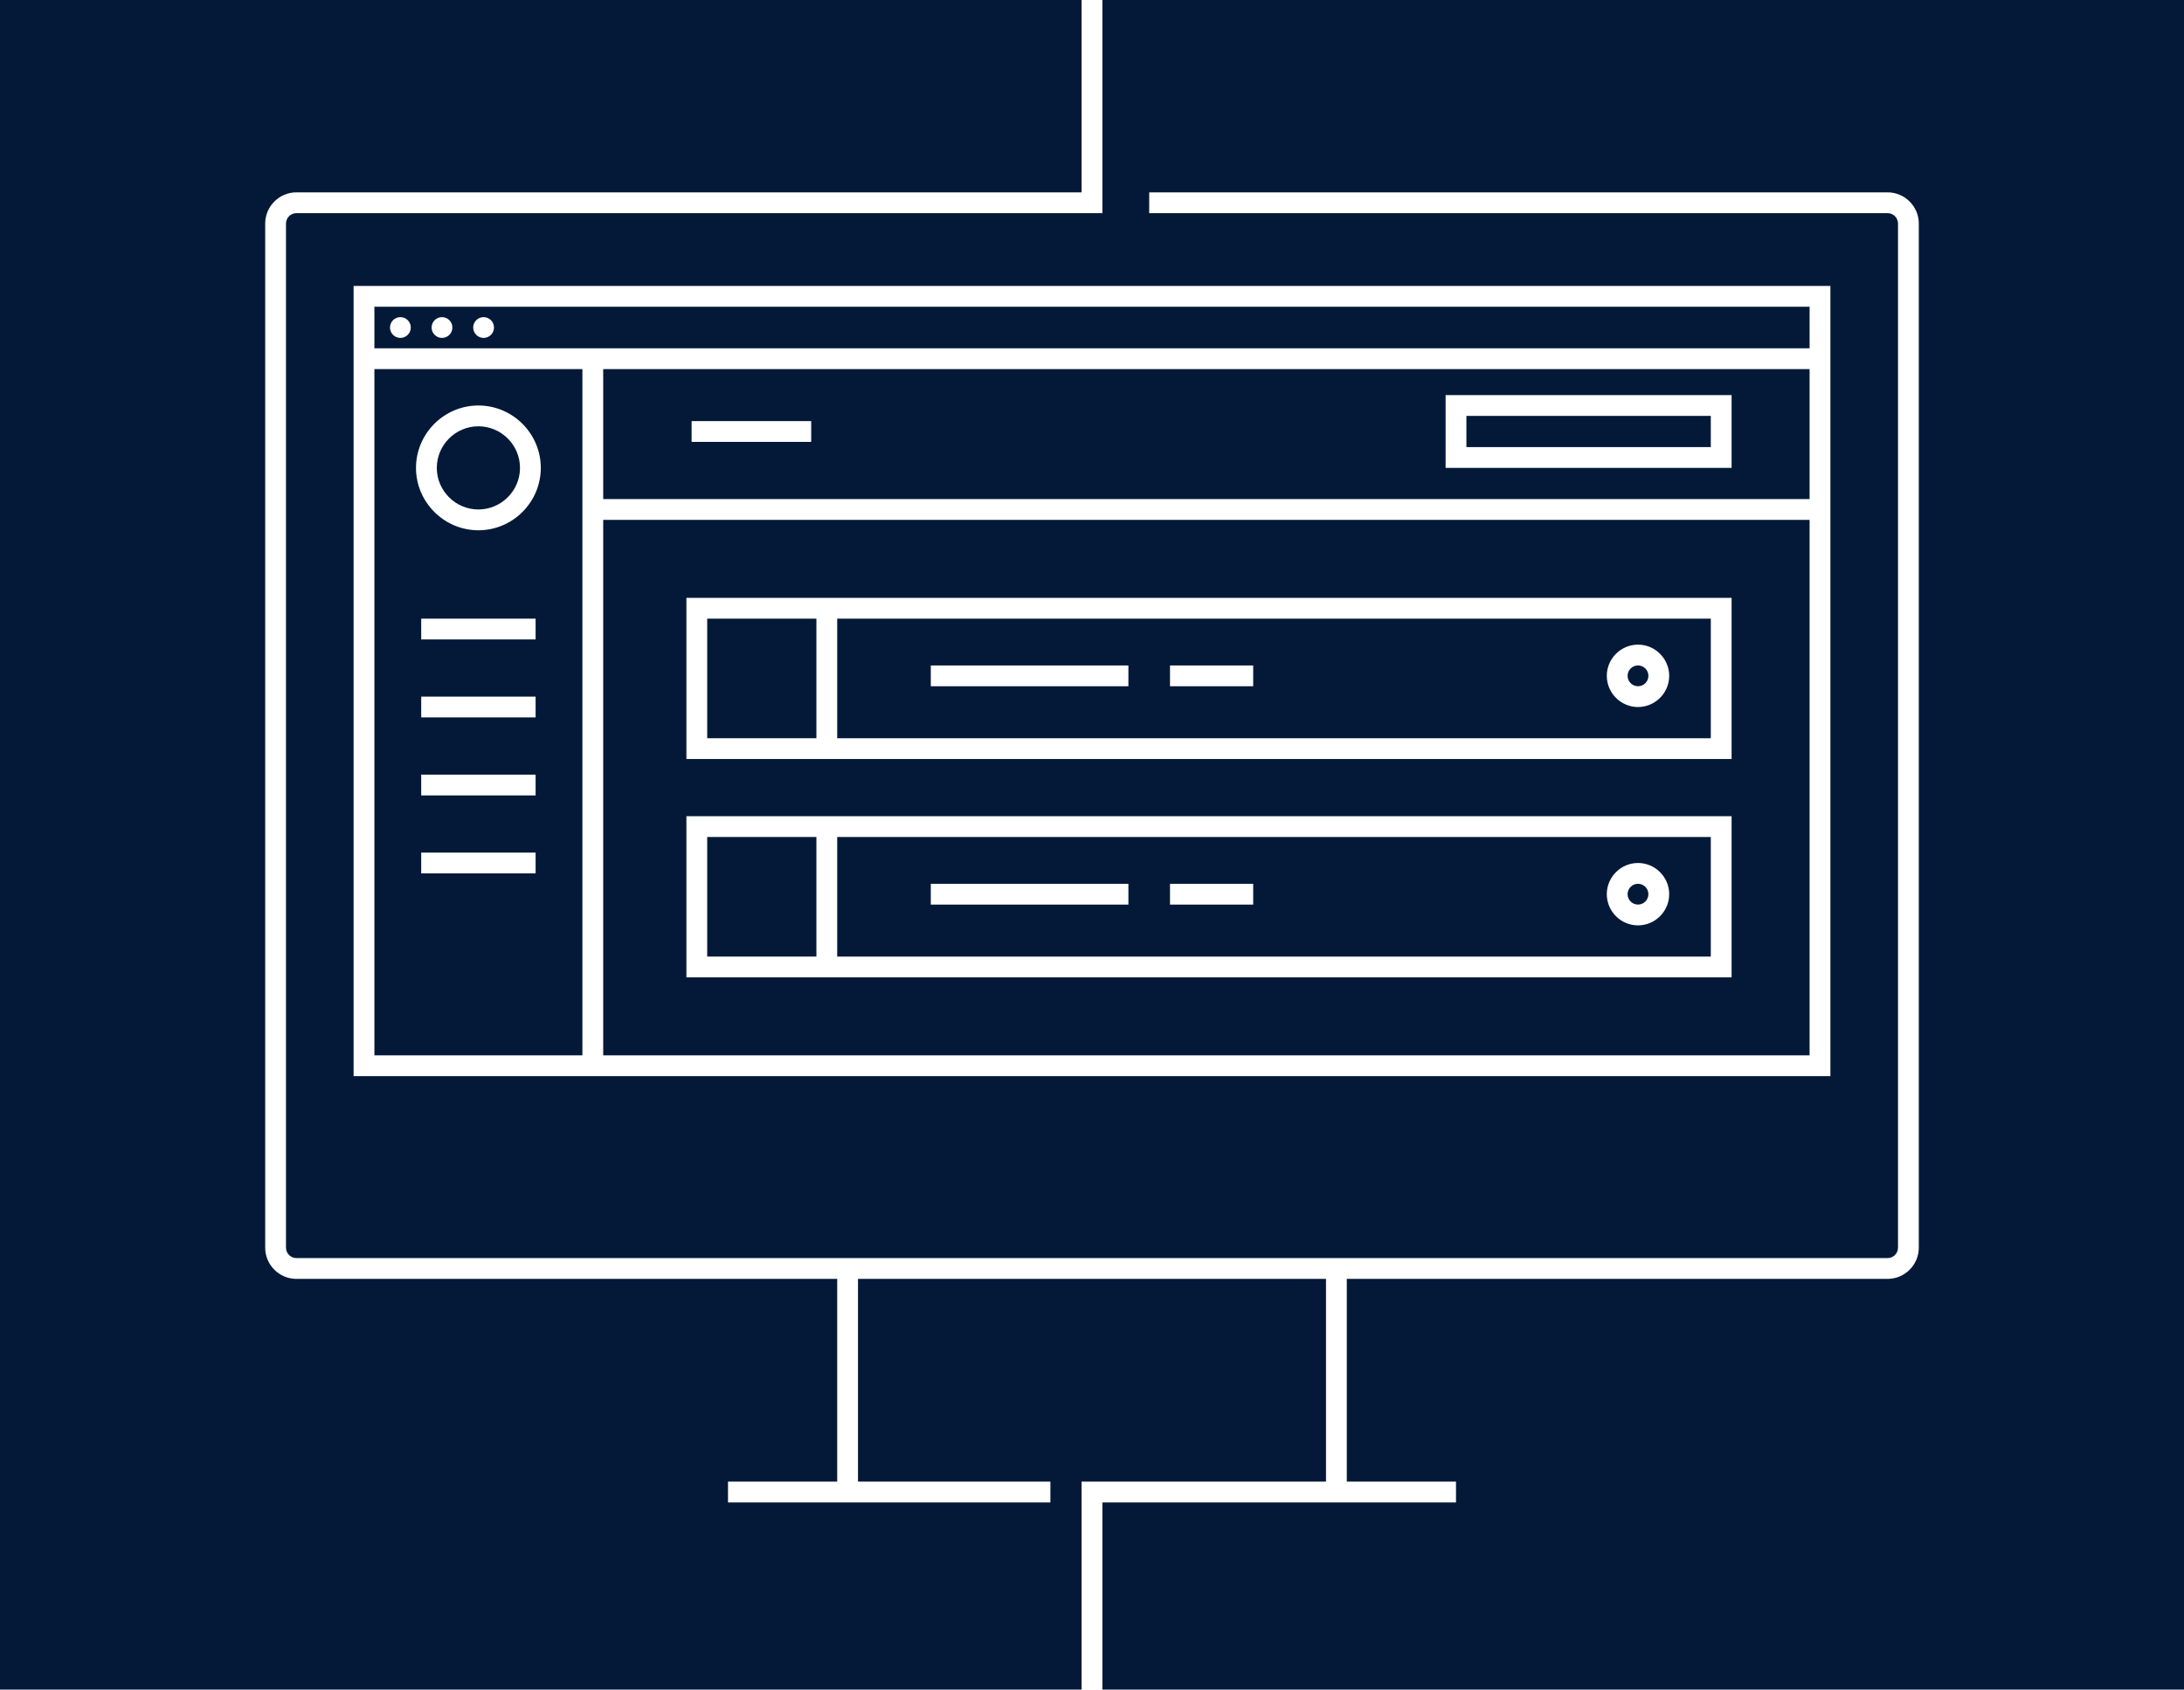 <?xml version="1.0" encoding="utf-8"?>
<!-- Generator: Adobe Illustrator 16.0.0, SVG Export Plug-In . SVG Version: 6.00 Build 0)  -->
<!DOCTYPE svg PUBLIC "-//W3C//DTD SVG 1.1//EN" "http://www.w3.org/Graphics/SVG/1.1/DTD/svg11.dtd">
<svg version="1.1" id="Layer_1" xmlns="http://www.w3.org/2000/svg" xmlns:xlink="http://www.w3.org/1999/xlink" x="0px" y="0px"
	 width="420px" height="325px" viewBox="0 0 420 325" enable-background="new 0 0 420 325" xml:space="preserve">
<g id="WEB_DESIGN">
	<g>
		<path fill="#041938" d="M116,96h232V71H116V96z M278,76h55v14h-55V76z M133,81h23v4h-23V81z"/>
		<rect x="136" y="161" fill="#041938" width="21" height="23"/>
		<path fill="#041938" d="M161,142h168v-23H161V142z M315,124c3.3,0,6,2.7,6,6s-2.7,6-6,6s-6-2.7-6-6S311.7,124,315,124z M225,128
			h16v4h-16V128z M179,128h38v4h-38V128z"/>
		<circle fill="#041938" cx="315" cy="172" r="2"/>
		<path fill="#041938" d="M348,59H72v8h276V59z M77,65c-1.1,0-2-0.9-2-2s0.9-2,2-2s2,0.9,2,2S78.1,65,77,65z M85,65
			c-1.1,0-2-0.9-2-2s0.9-2,2-2s2,0.9,2,2S86.1,65,85,65z M93,65c-1.1,0-2-0.9-2-2s0.9-2,2-2s2,0.9,2,2S94.1,65,93,65z"/>
		<path fill="#041938" d="M161,184h168v-23H161V184z M315,166c3.3,0,6,2.7,6,6s-2.7,6-6,6s-6-2.7-6-6S311.7,166,315,166z M225,170
			h16v4h-16V170z M179,170h38v4h-38V170z"/>
		<rect x="282" y="80" fill="#041938" width="47" height="6"/>
		<path fill="#041938" d="M116,203h232V100H116V203z M132,115h201v31H132V115z M132,157h201v31H132V157z"/>
		<path fill="#041938" d="M255,285v-39h-90v39h37v4h-62v-4h21v-39H57c-3.3,0-6-2.7-6-6V43c0-3.3,2.7-6,6-6h151V0H0v325h208v-40H255z
			"/>
		<path fill="#041938" d="M112,71H72v132h40V71z M103,168H81v-4h22V168z M103,153H81v-4h22V153z M103,138H81v-4h22V138z M103,123H81
			v-4h22V123z M92,102c-6.6,0-12-5.4-12-12s5.4-12,12-12s12,5.4,12,12S98.6,102,92,102z"/>
		<circle fill="#041938" cx="315" cy="130" r="2"/>
		<path fill="#041938" d="M92,82c-4.4,0-8,3.6-8,8s3.6,8,8,8s8-3.6,8-8S96.4,82,92,82z"/>
		<path fill="#041938" d="M212,0v41H57c-1.1,0-2,0.9-2,2v197c0,1.1,0.9,2,2,2h306c1.1,0,2-0.9,2-2V43c0-1.1-0.9-2-2-2H221v-4h142
			c3.3,0,6,2.7,6,6v197c0,3.3-2.7,6-6,6H259v39h21v4h-68v36h208V0H212z M352,55v152H68V55H352z"/>
		<rect x="136" y="119" fill="#041938" width="21" height="23"/>
	</g>
</g>
<g id="APP_DESIGN">
</g>
<g id="ECOMMERCE">
</g>
<g id="WORDPRESS">
</g>
</svg>
